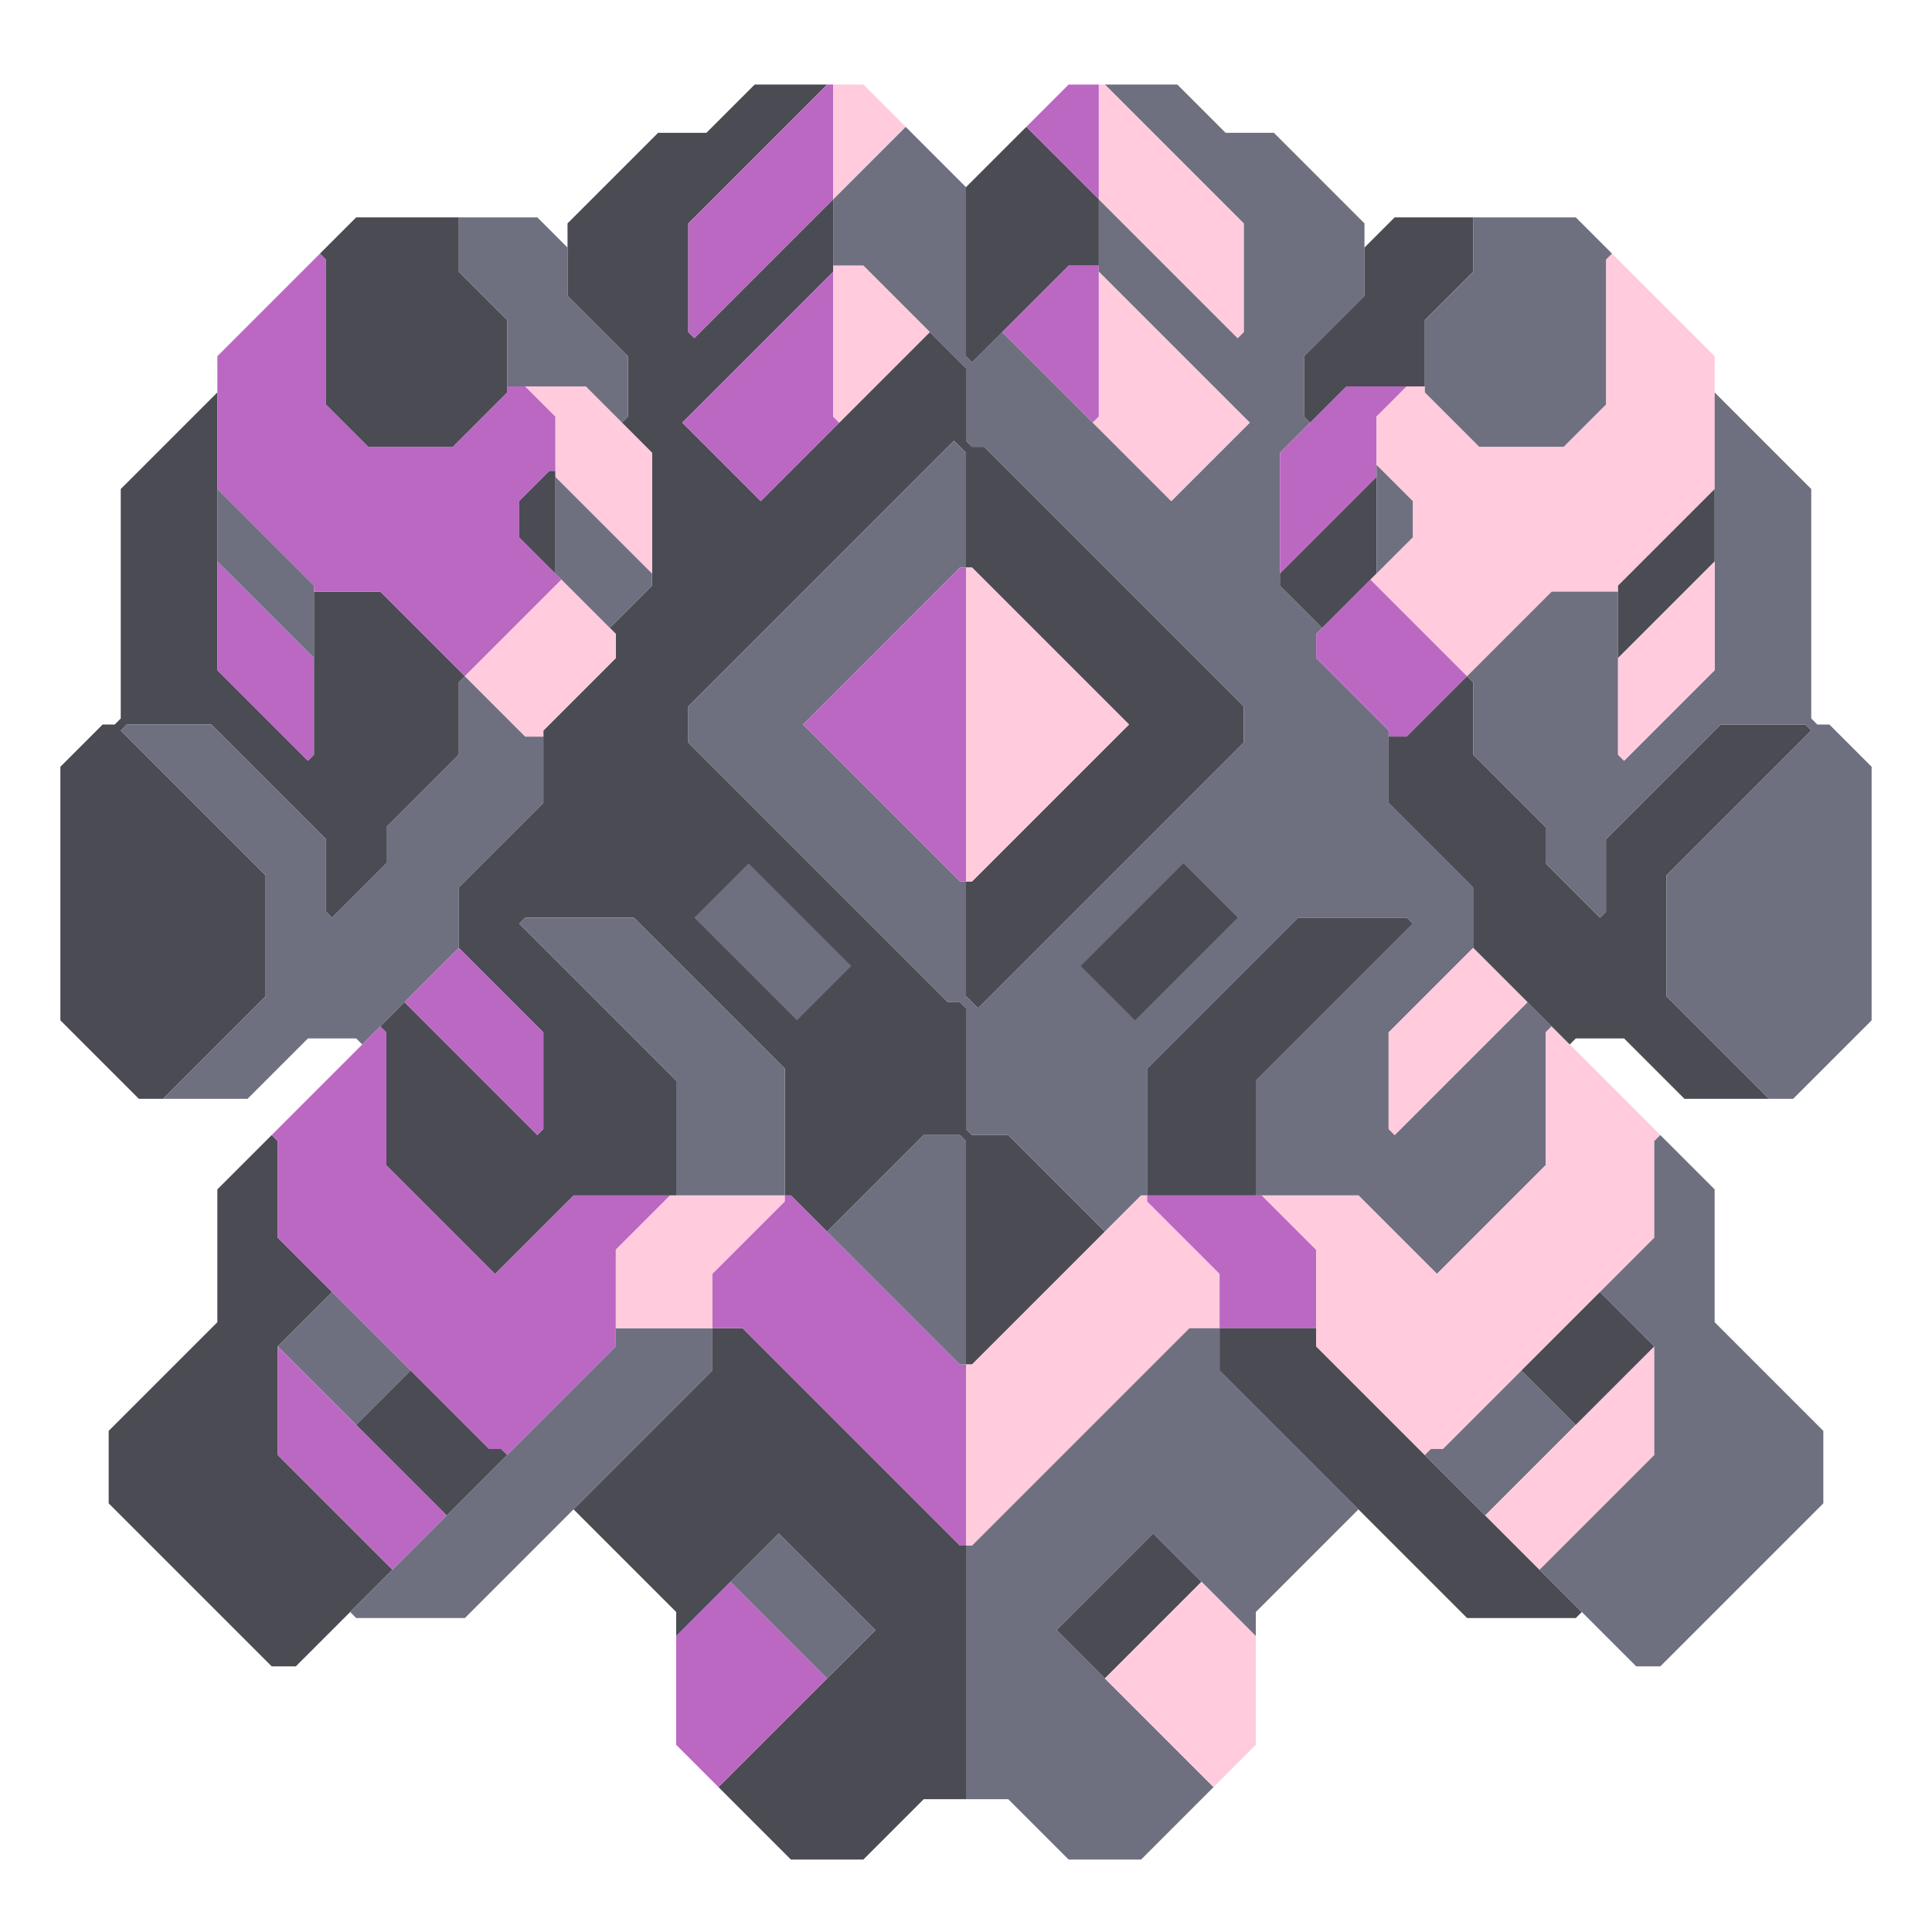 <svg xmlns="http://www.w3.org/2000/svg" width="160" height="160" style="fill-opacity:1;color-rendering:auto;color-interpolation:auto;text-rendering:auto;stroke:#000;stroke-linecap:square;stroke-miterlimit:10;shape-rendering:auto;stroke-opacity:1;fill:#000;stroke-dasharray:none;font-weight:400;stroke-width:1;font-family:&quot;Dialog&quot;;font-style:normal;stroke-linejoin:miter;font-size:12px;stroke-dashoffset:0;image-rendering:auto">
    <g style="stroke-linecap:round;fill:#4a4b53;stroke:#4a4b53">
        <path stroke="none" d="M5 84.5v-21L8.5 60h1l.5-.5v-19l8-8v23l7.5 7.5.5-.5V49h5.5l7 7-.5.5v6l-6 6v3L27.5 76l-.5-.5v-6L17.5 60h-7l-.5.5 12 12v10L13.5 91h-2Z" style="stroke:none"/>
    </g>
    <g stroke="none" style="stroke-linecap:round;fill:#4a4b53;stroke:#4a4b53">
        <path d="M9 124.5v-6l9-9v-11l4.5-4.5.5.5v8l4.5 4.5-4.5 4.5v9l9.5 9.5-8 8h-2Z" style="stroke:none"/>
        <path d="m10 60.5.5-.5h7l9.5 9.5v6l.5.5 4.5-4.5v-3l6-6v-6l.5-.5 5 5H45v5.5l-7 7v5l-8 8-.5-.5h-4l-5 5h-7l8.5-8.5v-10Z" style="fill:#6e7080;stroke:none"/>
        <path d="M18 40.5v-11l8.5-8.5.5.5v12l3.5 3.5h7l4.5-4.5V32h1.5l2.5 2.5V39h-.5L43 41.5v3l3.5 3.5-8 8-7-7H26v-.5Z" style="fill:#bb68c3;stroke:none"/>
        <path d="M26 48.5v6l-8-8v-6Z" style="fill:#6e7080;stroke:none"/>
        <path d="M26 54.5v8l-.5.5-7.5-7.5v-9Zm-3 48v-8l-.5-.5 9-9 .5.5v11l9 9 6.5-6.5h8l-4.5 4.5v8l-9 9-.5-.5h-1Z" style="fill:#bb68c3;stroke:none"/>
        <path d="m23 111.5 4.5-4.5 6.5 6.5-4.5 4.5Z" style="fill:#6e7080;stroke:none"/>
        <path d="m37 125.5-4.5 4.5-9.5-9.5v-9Z" style="fill:#bb68c3;stroke:none"/>
        <path d="M27 33.5v-12l-.5-.5 3-3H38v4.5l4 4v6L37.5 37h-7Z" style="stroke:none"/>
        <path d="m29.5 134-.5-.5 22-22V110h8v3.5L38.5 134Z" style="fill:#6e7080;stroke:none"/>
        <path d="m29.5 118 4.5-4.5 6.5 6.5h1l.5.5-5 5ZM32 96.5v-11l-.5-.5 2-2 11 11 .5-.5v-8l-7-7v-5l7-7v-6l6-6v-2l-.5-.5 3.5-3.5v-11L51.5 35l.5-.5v-5l-5-5v-6l7.5-7.5h4l4-4h6L57 18.5v9l.5.5L69 16.5v6L56.5 35l6.5 6.5 14-14 3 3v6l.5.5h1L103 58.5v3l-22 22-1-1V73h.5l13-13-13-13H80v-9.5l-1-1-22 22v3L78.5 83h1l.5.5v10l.5.5h3l8 8-11 11H80V94.5l-.5-.5h-3l-8 8-3-3H65V88.5L52.5 76h-9l-.5.5 13 13V99h-8.5l-6.5 6.5Z" style="stroke:none"/>
        <path d="m33.5 83 4.5-4.5 7 7v8l-.5.5Z" style="fill:#bb68c3;stroke:none"/>
        <path d="M38 22.5V18h6.5l2.5 2.5v4l5 5v5l-.5.5-3-3H42v-5.5Z" style="fill:#6e7080;stroke:none"/>
        <path d="m38.5 56 8-8 4.5 4.5v2l-6 6v.5h-1.5Z" style="fill:#ffcbdd;stroke:none"/>
        <path d="M43 44.5v-3l2.5-2.5h.5v8.5Z" style="stroke:none"/>
        <path d="m43 76.5.5-.5h9L65 88.5V99h-9v-9.5Z" style="fill:#6e7080;stroke:none"/>
        <path d="M43.5 32h5l5.5 5.5v10l-8-8v-5Z" style="fill:#ffcbdd;stroke:none"/>
        <path d="M54 47.5v1L50.5 52 46 47.5v-8Z" style="fill:#6e7080;stroke:none"/>
        <path d="M47.5 125 59 113.5V110h2.5l18 18h.5v21h-3.5l-5 5h-6l-6-6 13-13-8-8-8.5 8.5v-2Z" style="stroke:none"/>
        <path d="M51 110v-6.5l4.5-4.5H65v.5l-6 6v4.5Z" style="fill:#ffcbdd;stroke:none"/>
        <path d="M56 144.5v-9l4.5-4.5 8 8-9 9ZM57.5 28l-.5-.5v-9L68.5 7h.5v9.5Zm-1 7L69 22.5v12l.5.5-6.5 6.5Z" style="fill:#bb68c3;stroke:none"/>
        <path d="M57 61.5v-3l22-22 1 1V47h-.5l-13 13 13 13h.5v9.5l1 1 22-22v-3L81.5 37h-1l-.5-.5v-6L71.5 22H69v-5.5l6-6 5 5v14l.5.5 2.5-2.5 14 14 6.5-6.5L91 22.5v-6L102.5 28l.5-.5v-9L91.5 7h6l4 4h4l7.5 7.5v6l-5 5v5l.5.5-2.5 2.5v11l3.5 3.5-.5.5v2l6 6v6l7 7v5l-7 7v8l.5.5 11-11 2 2-.5.5v11l-9 9-6.5-6.5H104v-9.5l13-13-.5-.5h-9L95 88.5V99h-.5l-3 3-8-8h-3l-.5-.5v-10l-.5-.5h-1Z" style="fill:#6e7080;stroke:none"/>
        <path d="m57.5 76 8.5 8.5 4.5-4.5-8.5-8.5Z" style="stroke:none"/>
        <path d="m57.5 76 4.5-4.5 8.5 8.5-4.5 4.5Z" style="fill:#6e7080;stroke:none"/>
        <path d="M59 110v-4.5l6-6V99h.5l14 14h.5v15h-.5l-18-18Z" style="fill:#bb68c3;stroke:none"/>
        <path d="m60.5 131 4-4 8 8-4 4Z" style="fill:#6e7080;stroke:none"/>
        <path d="m66.5 60 13-13h.5v26h-.5Z" style="fill:#bb68c3;stroke:none"/>
        <path d="M69 16.5V7h2.5l3.5 3.5Zm.5 18.5-.5-.5V22h2.5l5.5 5.5Z" style="fill:#ffcbdd;stroke:none"/>
        <path d="m68.5 102 8-8h3l.5.5V113h-.5Z" style="fill:#6e7080;stroke:none"/>
        <path d="m80.5 30-.5-.5v-14l5-5 6 6V22h-2.5Z" style="stroke:none"/>
        <path d="m93.5 60-13 13H80V47h.5Zm-13 68H80v-15h.5l14-14h.5v.5l6 6v4.5h-2.5Z" style="fill:#ffcbdd;stroke:none"/>
        <path d="M80 149v-21h.5l18-18h2.5v3.5l11.5 11.5-8.5 8.5v2l-8.5-8.5-8 8 13 13-6 6h-6l-5-5Z" style="fill:#6e7080;stroke:none"/>
        <path d="m83 27.5 5.5-5.5H91v12.5l-.5.5Zm2-17L88.5 7H91v9.5Z" style="fill:#bb68c3;stroke:none"/>
        <path d="m87.5 135 8-8 4 4-8 8Z" style="stroke:none"/>
        <path d="m89.5 80 4.5 4.5 8.5-8.5-4.5-4.5Z" style="fill:#6e7080;stroke:none"/>
        <path d="m89.5 80 8.5-8.5 4.5 4.5-8.5 8.5Z" style="stroke:none"/>
        <path d="M103 18.5v9l-.5.5L91 16.5V7h.5Zm.5 16.5L97 41.5 90.5 35l.5-.5v-12Zm-12 104 8-8 4.5 4.5v9l-3.5 3.5Z" style="fill:#ffcbdd;stroke:none"/>
        <path d="M95 99V88.5L107.5 76h9l.5.5-13 13V99Z" style="stroke:none"/>
        <path d="M95 99.5V99h9.5l4.5 4.5v6.5h-8v-4.5Z" style="fill:#bb68c3;stroke:none"/>
        <path d="M101 113.5V110h8v1.5l22 22-.5.5h-9Z" style="stroke:none"/>
        <path d="M104.5 99h8l6.5 6.5 9-9v-11l.5-.5 9 9-.5.5v8L119.5 120h-1l-.5.5-9-9v-8Z" style="fill:#ffcbdd;stroke:none"/>
        <path d="M106 47.5v-10l5.5-5.5h5l-2.5 2.5v5Z" style="fill:#bb68c3;stroke:none"/>
        <path d="M106 48.5v-1l8-8v8l-4.5 4.5Zm2.5-13.5-.5-.5v-5l5-5v-4l2.5-2.5h6.5v4.5l-4 4V32h-6.5Z" style="stroke:none"/>
        <path d="M109 54.5v-2l4.5-4.5 8 8-5 5H115v-.5Z" style="fill:#bb68c3;stroke:none"/>
        <path d="M114 38.5v-4l2.5-2.5h1.5v.5l4.5 4.5h7l3.5-3.5v-12l.5-.5 8.5 8.5v11l-8 8v.5h-5.5l-7 7-8-8 3.5-3.5v-3Z" style="fill:#ffcbdd;stroke:none"/>
        <path d="M117 41.5v3l-3 3v-9Z" style="fill:#6e7080;stroke:none"/>
        <path d="M115 66.5V61h1.5l5-5 .5.5v6l6 6v3l4.5 4.5.5-.5v-6l9.5-9.5h7l.5.5-12 12v10l8.5 8.5h-7l-5-5h-4l-.5.5-8-8v-5Z" style="stroke:none"/>
        <path d="m115.5 94-.5-.5v-8l7-7 4.5 4.5Z" style="fill:#ffcbdd;stroke:none"/>
        <path d="M118 32.5v-6l4-4V18h8.5l3 3-.5.5v12l-3.5 3.5h-7Zm0 88 .5-.5h1l6.5-6.5 4.5 4.5-7.5 7.5Zm4-58v-6l-.5-.5 7-7h5.5v13.5l.5.5 7.5-7.5v-23l8 8v19l.5.5h1l3.5 3.5v21l-6.5 6.5h-2l-8.5-8.5v-10l12-12-.5-.5h-7l-9.5 9.5v6l-.5.5-4.5-4.5v-3Z" style="fill:#6e7080;stroke:none"/>
        <path d="m123 125.5 14-14v9l-9.5 9.5Z" style="fill:#ffcbdd;stroke:none"/>
        <path d="m126 113.5 6.5-6.5 4.5 4.5-6.5 6.5Z" style="stroke:none"/>
        <path d="m127.5 130 9.5-9.5v-9l-4.5-4.5 4.5-4.5v-8l.5-.5 4.5 4.5v11l9 9v6L137.5 138h-2Z" style="fill:#6e7080;stroke:none"/>
        <path d="M134 54.5v-6l8-8v6Z" style="stroke:none"/>
        <path d="m134.5 63-.5-.5v-8l8-8v9Z" style="fill:#ffcbdd;stroke:none"/>
    </g>
</svg>
